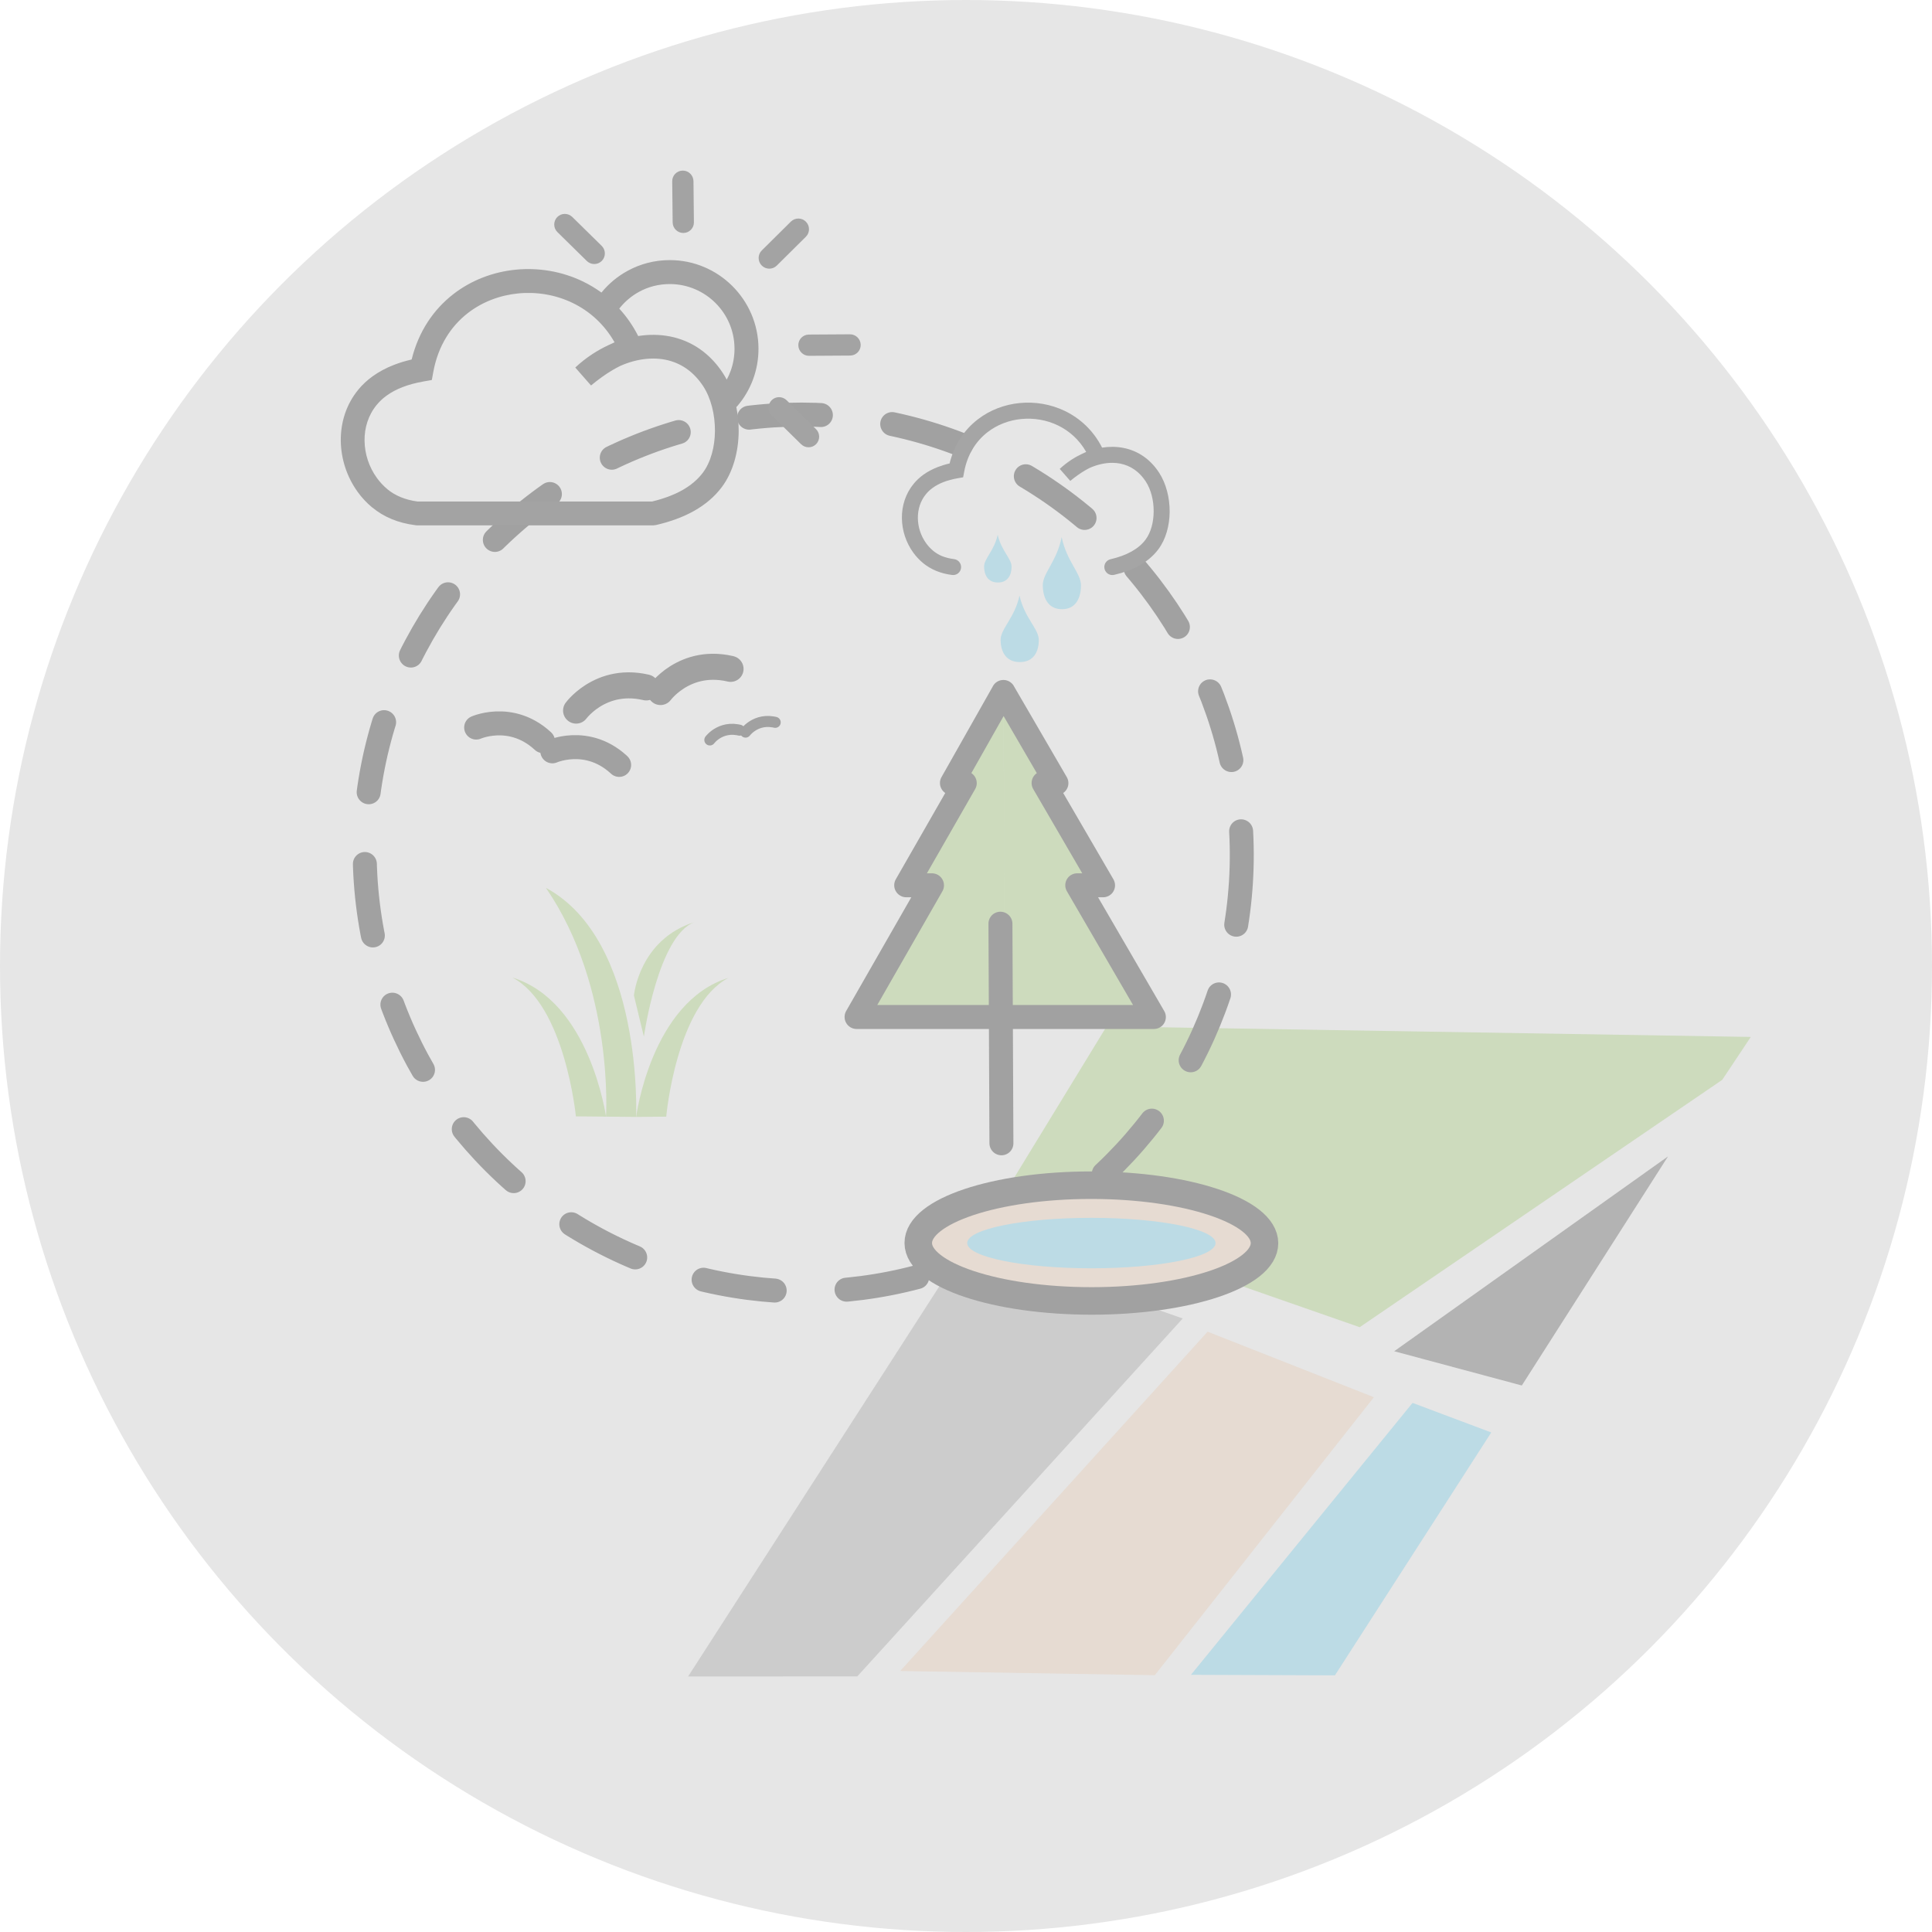 <?xml version="1.0" encoding="UTF-8" standalone="no"?>
<!--Creator: CorelDRAW-->

<svg
   xml:space="preserve"
   width="5mm"
   height="5mm"
   version="1.1"
   style="shape-rendering:geometricPrecision;text-rendering:geometricPrecision;image-rendering:optimizeQuality;fill-rule:evenodd;clip-rule:evenodd"
   viewBox="0 0 51.76 51.76"
   id="svg1"
   sodipodi:docname="table_biodiv.svg"
   inkscape:version="1.4.2 (ebf0e940d0, 2025-05-08)"
   inkscape:export-filename="table_map.png"
   inkscape:export-xdpi="96"
   inkscape:export-ydpi="96"
   xmlns:inkscape="http://www.inkscape.org/namespaces/inkscape"
   xmlns:sodipodi="http://sodipodi.sourceforge.net/DTD/sodipodi-0.dtd"
   xmlns="http://www.w3.org/2000/svg"
   xmlns:svg="http://www.w3.org/2000/svg"><defs
   id="defs1"><style
     type="text/css"
     id="style1-7">
   <![CDATA[
    .str0 {stroke:black;stroke-width:0.49;stroke-miterlimit:22.926}
    .fil16 {fill:black}
    .fil26 {fill:#695B4E}
    .fil15 {fill:white}
    .fil9 {fill:#EBECEC;fill-rule:nonzero}
    .fil12 {fill:#D9DADA;fill-rule:nonzero}
    .fil18 {fill:#92AAAC;fill-rule:nonzero}
    .fil17 {fill:#717780;fill-rule:nonzero}
    .fil25 {fill:black;fill-rule:nonzero}
    .fil11 {fill:black;fill-rule:nonzero}
    .fil20 {fill:#020202;fill-rule:nonzero}
    .fil21 {fill:#1D1E1F;fill-rule:nonzero}
    .fil13 {fill:#333333;fill-rule:nonzero}
    .fil2 {fill:#3B3A3C;fill-rule:nonzero}
    .fil7 {fill:#434A54;fill-rule:nonzero}
    .fil0 {fill:#57555C;fill-rule:nonzero}
    .fil8 {fill:#656D78;fill-rule:nonzero}
    .fil1 {fill:#787780;fill-rule:nonzero}
    .fil19 {fill:#857C76;fill-rule:nonzero}
    .fil23 {fill:#8D817E;fill-rule:nonzero}
    .fil10 {fill:#990000;fill-rule:nonzero}
    .fil3 {fill:#AAB2BC;fill-rule:nonzero}
    .fil22 {fill:#C4150F;fill-rule:nonzero}
    .fil6 {fill:#CCD1D9;fill-rule:nonzero}
    .fil24 {fill:#CECFCF;fill-rule:nonzero}
    .fil4 {fill:#F6BB42;fill-rule:nonzero}
    .fil5 {fill:#FFCE54;fill-rule:nonzero}
    .fil14 {fill:white;fill-rule:nonzero}
   ]]>
  </style></defs><sodipodi:namedview
   id="namedview1"
   pagecolor="#ffffff"
   bordercolor="#000000"
   borderopacity="0.25"
   inkscape:showpageshadow="2"
   inkscape:pageopacity="0.0"
   inkscape:pagecheckerboard="0"
   inkscape:deskcolor="#d1d1d1"
   inkscape:document-units="mm"
   inkscape:zoom="32"
   inkscape:cx="3.96875"
   inkscape:cy="9.234375"
   inkscape:window-width="2560"
   inkscape:window-height="1369"
   inkscape:window-x="0"
   inkscape:window-y="0"
   inkscape:window-maximized="1"
   inkscape:current-layer="Ebene_x0020_1-4"
   showgrid="true"><inkscape:grid
     id="grid4"
     units="mm"
     originx="0"
     originy="0"
     spacingx="10.352"
     spacingy="10.352"
     empcolor="#0099e5"
     empopacity="0.302"
     color="#0099e5"
     opacity="0.149"
     empspacing="5"
     enabled="true"
     visible="true" /></sodipodi:namedview>
    <g
   id="Ebene_x0020_1"
   inkscape:label="Ebene 1">
        <circle
   cx="25.88"
   cy="25.88"
   r="25.88"
   style="fill:#E6E6E6"
   id="circle1" />
    <g
   style="clip-rule:evenodd;fill:#e6e6e6;fill-opacity:1;fill-rule:evenodd;stroke:#000000;stroke-width:7.69;stroke-dasharray:none;stroke-opacity:0.17;image-rendering:optimizeQuality;shape-rendering:geometricPrecision;text-rendering:geometricPrecision"
   id="g1"
   transform="matrix(0.125,0,-0.081,0.125,27.429,27.054)"><g
     id="Ebene_x0020_1-3"
     style="fill:#e6e6e6;fill-opacity:1;stroke:#000000;stroke-width:7.69;stroke-dasharray:none;stroke-opacity:0.17">
        
    <g
   style="clip-rule:evenodd;fill-rule:evenodd;image-rendering:optimizeQuality;shape-rendering:geometricPrecision;text-rendering:geometricPrecision"
   id="g2"
   transform="matrix(0.014,0,0,0.014,9.645,-6.489)"><g
     id="Ebene_x0020_1-7">
        <g
   id="_105553249722496">
            
            <polygon
   points="11151.69,445.82 11139.11,1161.24 7766.12,5286.24 403.61,3191.66 295.17,270.32 "
   style="fill:#b5d094;fill-opacity:0.5;stroke:none;stroke-width:412.15;stroke-linejoin:round;stroke-dasharray:none;stroke-opacity:1"
   id="polygon2"
   transform="matrix(0.918,0,0,0.918,472.042,469.341)" />
            <polygon
   points="340.92,11111.04 311.7,3885.56 4720.95,5140.89 3161.3,11110 "
   style="fill:#b3b3b3;fill-opacity:0.5;stroke:none;stroke-width:412.15;stroke-linejoin:round;stroke-dasharray:none;stroke-opacity:1"
   id="polygon3"
   transform="matrix(0.918,0,0,0.918,472.042,469.341)" />
            <polygon
   points="3819.22,11019.86 5278.65,5361.41 8759.35,6454.03 8109.95,11089.62 "
   style="fill:#e6d1be;fill-opacity:0.5;stroke:none;stroke-width:412.15;stroke-linejoin:round;stroke-dasharray:none;stroke-opacity:1"
   id="polygon4"
   transform="matrix(0.918,0,0,0.918,472.042,469.341)" />
            <polygon
   points="11097.42,7041.77 11115.2,11092.33 8709.13,11083.18 9465.72,6548.74 "
   style="fill:#93d0e4;fill-opacity:0.5;stroke:none;stroke-width:382.176;stroke-linejoin:round;stroke-dasharray:none;stroke-opacity:1"
   id="polygon5"
   transform="matrix(0.918,0,0,0.918,472.042,469.341)" />
            <polygon
   points="11099.81,6258.46 8601.73,5687.35 11062.17,2438.4 "
   style="fill:#808080;fill-opacity:0.5;stroke:none;stroke-width:412.15;stroke-linejoin:round;stroke-dasharray:none;stroke-opacity:1"
   id="polygon6"
   transform="matrix(0.918,0,0,0.918,472.042,469.341)" />
        <g
   style="clip-rule:evenodd;fill-rule:evenodd;image-rendering:optimizeQuality;shape-rendering:geometricPrecision;text-rendering:geometricPrecision"
   id="g6"
   transform="matrix(585.171,0,381.795,585.171,12452.437,-10177.256)"><g
     id="Ebene_x0020_1-68"
     inkscape:label="Ebene 1">
        
    <circle
   style="opacity:1;fill:none;fill-opacity:1;stroke:#a1a1a1;stroke-width:0.627;stroke-linecap:round;stroke-dasharray:1.882, 1.882;stroke-dashoffset:0;stroke-opacity:1"
   id="path4"
   cx="-40.074"
   cy="14.084"
   r="11.473" /><g
   id="g9"
   transform="matrix(0.83,0,0,0.83,-60.853,-8.648)"><path
     style="opacity:1;fill:none;fill-opacity:1;stroke:#a1a1a1;stroke-width:0.756;stroke-linecap:round;stroke-dasharray:2.267, 2.267;stroke-dashoffset:0;stroke-opacity:1"
     d="m 14.743,23.431 c 0,0 1.348,-0.599 2.397,0.749"
     id="path5" /><path
     style="clip-rule:evenodd;fill:none;fill-opacity:1;fill-rule:evenodd;stroke:#a1a1a1;stroke-width:0.756;stroke-linecap:round;stroke-dasharray:2.267, 2.267;stroke-dashoffset:0;stroke-opacity:1;image-rendering:optimizeQuality;shape-rendering:geometricPrecision;text-rendering:geometricPrecision"
     d="m 17.14,24.18 c 0,0 1.348,-0.599 2.397,0.749"
     id="path5-4" /></g><g
   id="g9-1"
   style="clip-rule:evenodd;fill-rule:evenodd;image-rendering:optimizeQuality;shape-rendering:geometricPrecision;text-rendering:geometricPrecision"
   transform="matrix(0.331,-0.189,0.189,0.331,-51.813,6.155)"><path
     style="opacity:1;fill:none;fill-opacity:1;stroke:#a1a1a1;stroke-width:0.756;stroke-linecap:round;stroke-dasharray:2.267, 2.267;stroke-dashoffset:0;stroke-opacity:1"
     d="m 14.743,23.431 c 0,0 1.348,-0.599 2.397,0.749"
     id="path5-49" /><path
     style="clip-rule:evenodd;fill:none;fill-opacity:1;fill-rule:evenodd;stroke:#a1a1a1;stroke-width:0.756;stroke-linecap:round;stroke-dasharray:2.267, 2.267;stroke-dashoffset:0;stroke-opacity:1;image-rendering:optimizeQuality;shape-rendering:geometricPrecision;text-rendering:geometricPrecision"
     d="m 17.14,24.18 c 0,0 1.348,-0.599 2.397,0.749"
     id="path5-4-2" /></g><g
   id="g9-1-9"
   style="clip-rule:evenodd;fill-rule:evenodd;image-rendering:optimizeQuality;shape-rendering:geometricPrecision;text-rendering:geometricPrecision"
   transform="matrix(0.782,-0.447,0.447,0.782,-68.003,-1.377)"><path
     style="opacity:1;fill:none;fill-opacity:1;stroke:#a1a1a1;stroke-width:0.756;stroke-linecap:round;stroke-dasharray:2.267, 2.267;stroke-dashoffset:0;stroke-opacity:1"
     d="m 14.743,23.431 c 0,0 1.348,-0.599 2.397,0.749"
     id="path5-49-2" /><path
     style="clip-rule:evenodd;fill:none;fill-opacity:1;fill-rule:evenodd;stroke:#a1a1a1;stroke-width:0.756;stroke-linecap:round;stroke-dasharray:2.267, 2.267;stroke-dashoffset:0;stroke-opacity:1;image-rendering:optimizeQuality;shape-rendering:geometricPrecision;text-rendering:geometricPrecision"
     d="m 17.14,24.18 c 0,0 1.348,-0.599 2.397,0.749"
     id="path5-4-2-6" /></g><ellipse
   style="opacity:1;fill:#e6dbd2;fill-opacity:1;stroke:#a1a1a1;stroke-width:0.72;stroke-linecap:round;stroke-dasharray:none;stroke-dashoffset:0;stroke-opacity:1"
   id="path6"
   cx="-32.581"
   cy="24.286"
   rx="4.529"
   ry="1.514" /><ellipse
   style="clip-rule:evenodd;fill:#bcdbe5;fill-opacity:1;fill-rule:evenodd;stroke:none;stroke-width:0.403;stroke-linecap:round;stroke-dasharray:none;stroke-dashoffset:0;stroke-opacity:1;image-rendering:optimizeQuality;shape-rendering:geometricPrecision;text-rendering:geometricPrecision"
   id="path6-6"
   cx="-32.581"
   cy="24.286"
   rx="3.249"
   ry="0.66" /><path
   id="path7-4"
   style="clip-rule:evenodd;fill:#cddbbd;fill-opacity:1;fill-rule:evenodd;stroke:#a1a1a1;stroke-width:0.627;stroke-linecap:round;stroke-linejoin:round;stroke-dasharray:none;stroke-dashoffset:0;stroke-opacity:1;image-rendering:optimizeQuality;shape-rendering:geometricPrecision;text-rendering:geometricPrecision"
   d="m -34.809,18.372 h 3.889 l -1.989,-3.446 h 0.675 l -1.544,-2.674 h 0.336 l -1.376,-2.384 m 0.009,8.504 h -3.889 l 1.989,-3.446 h -0.675 l 1.544,-2.674 h -0.336 l 1.359,-2.384"
   sodipodi:nodetypes="cccccccccccccc" /><g
   style="clip-rule:evenodd;fill-rule:evenodd;image-rendering:optimizeQuality;shape-rendering:geometricPrecision;text-rendering:geometricPrecision"
   id="g7"
   transform="matrix(0.83,0,0,0.83,-23.228,-34.674)"><g
     id="Ebene_x0020_1-4"
     inkscape:label="Ebene 1">
        
    <path
   d="m -21.228,44.947 c -0.132,-0.129 -0.133,-0.342 -0.004,-0.474 0.129,-0.132 0.342,-0.133 0.474,-0.004 l 0.922,0.91 c 0.132,0.129 0.133,0.342 0.004,0.474 -0.129,0.132 -0.342,0.133 -0.474,0.004 z m -4.774,-1.555 c -0.077,0.037 -0.153,0.079 -0.231,0.124 -0.23,0.135 -0.456,0.299 -0.687,0.489 l -0.494,-0.566 c 0.171,-0.159 0.355,-0.303 0.551,-0.43 0.156,-0.101 0.319,-0.192 0.487,-0.27 0.067,-0.033 0.136,-0.065 0.204,-0.095 -0.326,-0.577 -0.794,-0.99 -1.325,-1.245 -0.531,-0.255 -1.125,-0.352 -1.703,-0.296 -0.575,0.056 -1.133,0.264 -1.595,0.622 -0.534,0.414 -0.94,1.032 -1.094,1.851 l -0.048,0.256 -0.255,0.045 c -0.25,0.044 -0.474,0.104 -0.67,0.18 -0.19,0.073 -0.359,0.164 -0.507,0.271 -0.119,0.085 -0.22,0.182 -0.307,0.286 -0.268,0.322 -0.394,0.725 -0.39,1.133 0.003,0.414 0.137,0.833 0.387,1.177 0.092,0.128 0.2,0.244 0.323,0.347 v 0.001 c 0.123,0.103 0.263,0.187 0.422,0.252 0.156,0.064 0.328,0.111 0.521,0.137 h 7.405 c 0.36,-0.087 0.679,-0.204 0.949,-0.355 0.268,-0.151 0.487,-0.334 0.653,-0.553 0.255,-0.339 0.38,-0.821 0.386,-1.313 0.005,-0.518 -0.12,-1.037 -0.366,-1.415 -0.071,-0.108 -0.148,-0.207 -0.23,-0.295 -0.368,-0.396 -0.837,-0.57 -1.321,-0.574 -0.354,-0.004 -0.718,0.081 -1.064,0.234 z m 0.577,-0.946 c 0.163,-0.025 0.327,-0.039 0.489,-0.037 0.686,0.004 1.347,0.25 1.869,0.812 0.109,0.117 0.212,0.25 0.308,0.398 0.041,0.064 0.081,0.131 0.117,0.202 0.048,-0.088 0.091,-0.179 0.125,-0.275 0.081,-0.219 0.125,-0.458 0.125,-0.707 0,-0.561 -0.227,-1.069 -0.595,-1.436 -0.367,-0.367 -0.876,-0.595 -1.436,-0.595 -0.355,0 -0.687,0.089 -0.974,0.247 -0.24,0.132 -0.452,0.311 -0.622,0.527 0.228,0.25 0.43,0.539 0.594,0.866 z m 3.082,2.237 c 0.049,0.25 0.073,0.507 0.071,0.763 -0.007,0.643 -0.182,1.285 -0.535,1.756 -0.231,0.308 -0.529,0.558 -0.885,0.758 -0.343,0.192 -0.743,0.338 -1.192,0.442 l -0.084,0.011 h -7.46 l -0.047,-0.004 c -0.272,-0.035 -0.521,-0.099 -0.743,-0.191 -0.23,-0.095 -0.435,-0.219 -0.617,-0.371 h -0.003 c -0.171,-0.143 -0.322,-0.306 -0.448,-0.482 -0.34,-0.47 -0.525,-1.044 -0.529,-1.615 -0.004,-0.578 0.176,-1.153 0.563,-1.618 0.125,-0.151 0.274,-0.29 0.443,-0.412 0.198,-0.143 0.423,-0.264 0.677,-0.363 0.176,-0.068 0.363,-0.125 0.562,-0.171 0.224,-0.892 0.703,-1.579 1.319,-2.057 0.575,-0.446 1.269,-0.706 1.982,-0.775 0.71,-0.068 1.441,0.052 2.097,0.367 0.207,0.099 0.406,0.218 0.594,0.355 0.227,-0.276 0.506,-0.51 0.824,-0.683 0.398,-0.218 0.852,-0.34 1.333,-0.34 0.769,0 1.464,0.311 1.969,0.816 0.503,0.503 0.816,1.2 0.816,1.969 0,0.339 -0.061,0.663 -0.172,0.965 -0.116,0.312 -0.286,0.599 -0.499,0.846 -0.012,0.013 -0.023,0.024 -0.035,0.035 z m -5.614,-5.512 c -0.132,-0.129 -0.133,-0.342 -0.004,-0.474 0.129,-0.132 0.342,-0.133 0.474,-0.004 l 0.922,0.91 c 0.132,0.129 0.133,0.342 0.004,0.474 -0.129,0.132 -0.342,0.133 -0.474,0.004 z m 3.625,-1.603 c -0.001,-0.184 0.148,-0.335 0.334,-0.336 0.184,-0.001 0.335,0.148 0.336,0.334 l 0.008,1.296 c 0.001,0.184 -0.148,0.335 -0.334,0.336 -0.184,0.001 -0.335,-0.148 -0.336,-0.334 z m 3.735,1.271 c 0.132,-0.129 0.344,-0.128 0.474,0.004 0.129,0.132 0.128,0.344 -0.004,0.474 l -0.922,0.91 c -0.132,0.129 -0.344,0.128 -0.474,-0.004 -0.129,-0.132 -0.128,-0.344 0.004,-0.474 z m 1.847,3.553 c 0.184,-0.001 0.335,0.148 0.336,0.334 0.001,0.184 -0.148,0.335 -0.334,0.336 l -1.296,0.008 c -0.184,0.001 -0.335,-0.148 -0.336,-0.334 -0.001,-0.184 0.148,-0.335 0.334,-0.336 z"
   id="path1"
   style="fill:#a3a3a3;fill-opacity:1;stroke:none;stroke-width:0.133;stroke-dasharray:none;stroke-opacity:1"
   sodipodi:nodetypes="csccscccccccccscccccccccccccccccccccccccccccscsccsccsccccccccccccccccccccssscccccsccsccccccccccsccsccccccccc" /></g></g><g
   style="clip-rule:evenodd;fill:#a5a5a5;fill-opacity:1;fill-rule:evenodd;stroke:none;stroke-opacity:1;image-rendering:optimizeQuality;shape-rendering:geometricPrecision;text-rendering:geometricPrecision"
   id="g8"
   transform="matrix(0.83,0,0,0.83,-55.43,-16.038)"><g
     id="Ebene_x0020_1-7-1"
     inkscape:label="Ebene 1"
     style="fill:#a5a5a5;fill-opacity:1;stroke:none;stroke-opacity:1">
        
    <path
   d="m 23.297,27.025 c 0.138,0.017 0.236,0.144 0.218,0.282 -0.017,0.138 -0.144,0.236 -0.282,0.218 -0.183,-0.023 -0.35,-0.067 -0.501,-0.129 -0.156,-0.065 -0.294,-0.148 -0.416,-0.249 -0.115,-0.096 -0.216,-0.205 -0.302,-0.324 -0.229,-0.316 -0.353,-0.702 -0.356,-1.087 -0.003,-0.389 0.118,-0.776 0.379,-1.089 0.085,-0.102 0.184,-0.195 0.298,-0.278 0.133,-0.096 0.284,-0.177 0.456,-0.244 0.118,-0.046 0.245,-0.085 0.378,-0.115 0.151,-0.6 0.473,-1.063 0.888,-1.384 0.387,-0.3 0.854,-0.475 1.334,-0.521 0.478,-0.046 0.97,0.035 1.412,0.247 0.482,0.232 0.903,0.617 1.175,1.159 0.11,-0.017 0.22,-0.026 0.329,-0.025 0.462,0.003 0.907,0.168 1.257,0.546 0.074,0.079 0.143,0.168 0.207,0.268 0.22,0.338 0.332,0.789 0.328,1.231 -0.005,0.433 -0.122,0.865 -0.361,1.183 -0.156,0.207 -0.356,0.376 -0.596,0.51 -0.231,0.129 -0.5,0.227 -0.802,0.297 -0.136,0.031 -0.271,-0.054 -0.302,-0.19 -0.031,-0.136 0.054,-0.271 0.19,-0.302 0.255,-0.059 0.479,-0.14 0.668,-0.246 0.181,-0.101 0.328,-0.224 0.439,-0.372 0.172,-0.229 0.256,-0.552 0.26,-0.884 0.004,-0.348 -0.081,-0.698 -0.247,-0.952 -0.047,-0.073 -0.1,-0.139 -0.155,-0.199 -0.248,-0.267 -0.563,-0.384 -0.89,-0.386 -0.238,-0.001 -0.482,0.056 -0.715,0.159 -0.052,0.025 -0.103,0.053 -0.155,0.083 -0.155,0.091 -0.307,0.201 -0.463,0.328 L 26.64,24.181 c 0.115,-0.106 0.239,-0.203 0.371,-0.289 0.105,-0.069 0.215,-0.129 0.328,-0.182 0.045,-0.023 0.091,-0.044 0.137,-0.064 -0.219,-0.388 -0.534,-0.666 -0.892,-0.838 -0.357,-0.171 -0.757,-0.237 -1.147,-0.199 -0.387,0.037 -0.763,0.178 -1.073,0.419 -0.359,0.279 -0.632,0.695 -0.737,1.246 l -0.033,0.172 -0.172,0.03 c -0.168,0.03 -0.319,0.07 -0.451,0.122 -0.128,0.049 -0.242,0.111 -0.341,0.183 -0.08,0.058 -0.148,0.122 -0.207,0.192 -0.181,0.216 -0.264,0.488 -0.262,0.763 0.002,0.279 0.093,0.561 0.26,0.792 0.063,0.086 0.135,0.165 0.217,0.234 0.084,0.069 0.178,0.127 0.284,0.17 0.113,0.044 0.237,0.076 0.374,0.093 z"
   id="path1-8"
   style="fill:#a5a5a5;fill-opacity:1;stroke:none;stroke-width:0.069;stroke-opacity:1"
   sodipodi:nodetypes="ssccccccccccccccccccccscccccccccccccccccccccscccccss" /><path
   d="m 25.354,28.174 c 0.15,0.699 0.602,1.048 0.602,1.397 0,0.35 -0.15,0.699 -0.602,0.699 -0.452,0 -0.602,-0.349 -0.602,-0.699 0,-0.349 0.451,-0.699 0.602,-1.397 z m 1.337,-1.845 c 0.15,0.758 0.602,1.138 0.602,1.517 0,0.379 -0.15,0.758 -0.602,0.758 -0.452,0 -0.602,-0.379 -0.602,-0.758 0,-0.379 0.452,-0.758 0.602,-1.517 z m -2.016,-0.074 c 0.109,0.502 0.433,0.754 0.433,1.005 0,0.251 -0.109,0.502 -0.433,0.502 -0.325,0 -0.433,-0.251 -0.433,-0.502 0,-0.251 0.325,-0.503 0.433,-1.005 z"
   style="fill:#bcdbe5;fill-opacity:1;stroke:none;stroke-width:0.069;stroke-opacity:1"
   id="path1-89" /></g></g><path
   style="opacity:1;fill:none;fill-opacity:1;stroke:#a1a1a1;stroke-width:0.627;stroke-linecap:round;stroke-linejoin:round;stroke-dasharray:none;stroke-dashoffset:0;stroke-opacity:1"
   d="m -34.923,15.931 v 5.745"
   id="path8" /><g
   style="clip-rule:evenodd;fill-rule:evenodd;image-rendering:optimizeQuality;shape-rendering:geometricPrecision;text-rendering:geometricPrecision;fill:#cddbbd;fill-opacity:1"
   id="g10"
   transform="matrix(0.412,0,0,0.412,-48.048,14.61)"><g
     id="Ebene_x0020_1-6"
     inkscape:label="Ebene 1"
     style="fill:#cddbbd;fill-opacity:1">
        
    <path
   style="fill:#cddbbd;fill-opacity:1;stroke:none;stroke-width:0.788px;stroke-linecap:butt;stroke-linejoin:miter;stroke-opacity:1"
   d="M 0.847,6.625 C 4.18,8.36 4.844,15.44 4.844,15.44 l 1.912,0.018 c 0,0 -0.987,-7.326 -5.909,-8.833"
   id="path1065"
   sodipodi:nodetypes="cccc" /><path
   style="clip-rule:evenodd;fill:#cddbbd;fill-opacity:1;fill-rule:evenodd;stroke:none;stroke-width:0.788px;stroke-linecap:butt;stroke-linejoin:miter;stroke-opacity:1;image-rendering:optimizeQuality;shape-rendering:geometricPrecision;text-rendering:geometricPrecision"
   d="M 3.004,0.929 C 7.319,7.256 6.756,15.458 6.756,15.458 l 1.912,0.018 c 0,0 0.52,-11.199 -5.664,-14.546"
   id="path1065-0"
   sodipodi:nodetypes="cccc" /><path
   style="clip-rule:evenodd;fill:#cddbbd;fill-opacity:1;fill-rule:evenodd;stroke:none;stroke-width:0.571px;stroke-linecap:butt;stroke-linejoin:miter;stroke-opacity:1;image-rendering:optimizeQuality;shape-rendering:geometricPrecision;text-rendering:geometricPrecision"
   d="M 12.439,3.101 C 10.115,3.95 9.183,10.379 9.183,10.379 L 8.563,7.763 c 0,0 0.341,-3.558 3.876,-4.662"
   id="path1065-3"
   sodipodi:nodetypes="cccc" /><path
   style="clip-rule:evenodd;fill:#cddbbd;fill-opacity:1;fill-rule:evenodd;stroke:none;stroke-width:0.788px;stroke-linecap:butt;stroke-linejoin:miter;stroke-opacity:1;image-rendering:optimizeQuality;shape-rendering:geometricPrecision;text-rendering:geometricPrecision"
   d="M 14.577,6.642 C 11.244,8.377 10.58,15.458 10.58,15.458 l -1.912,0.018 c 0,0 0.987,-7.326 5.909,-8.833"
   id="path1065-7"
   sodipodi:nodetypes="cccc" /></g></g></g></g></g>
    </g></g></g></g></g>
<style
   type="text/css"
   id="style1">.st0{fill-rule:evenodd;clip-rule:evenodd;}</style><style
   type="text/css"
   id="style1-4">.st0{fill-rule:evenodd;clip-rule:evenodd;}</style></svg>
